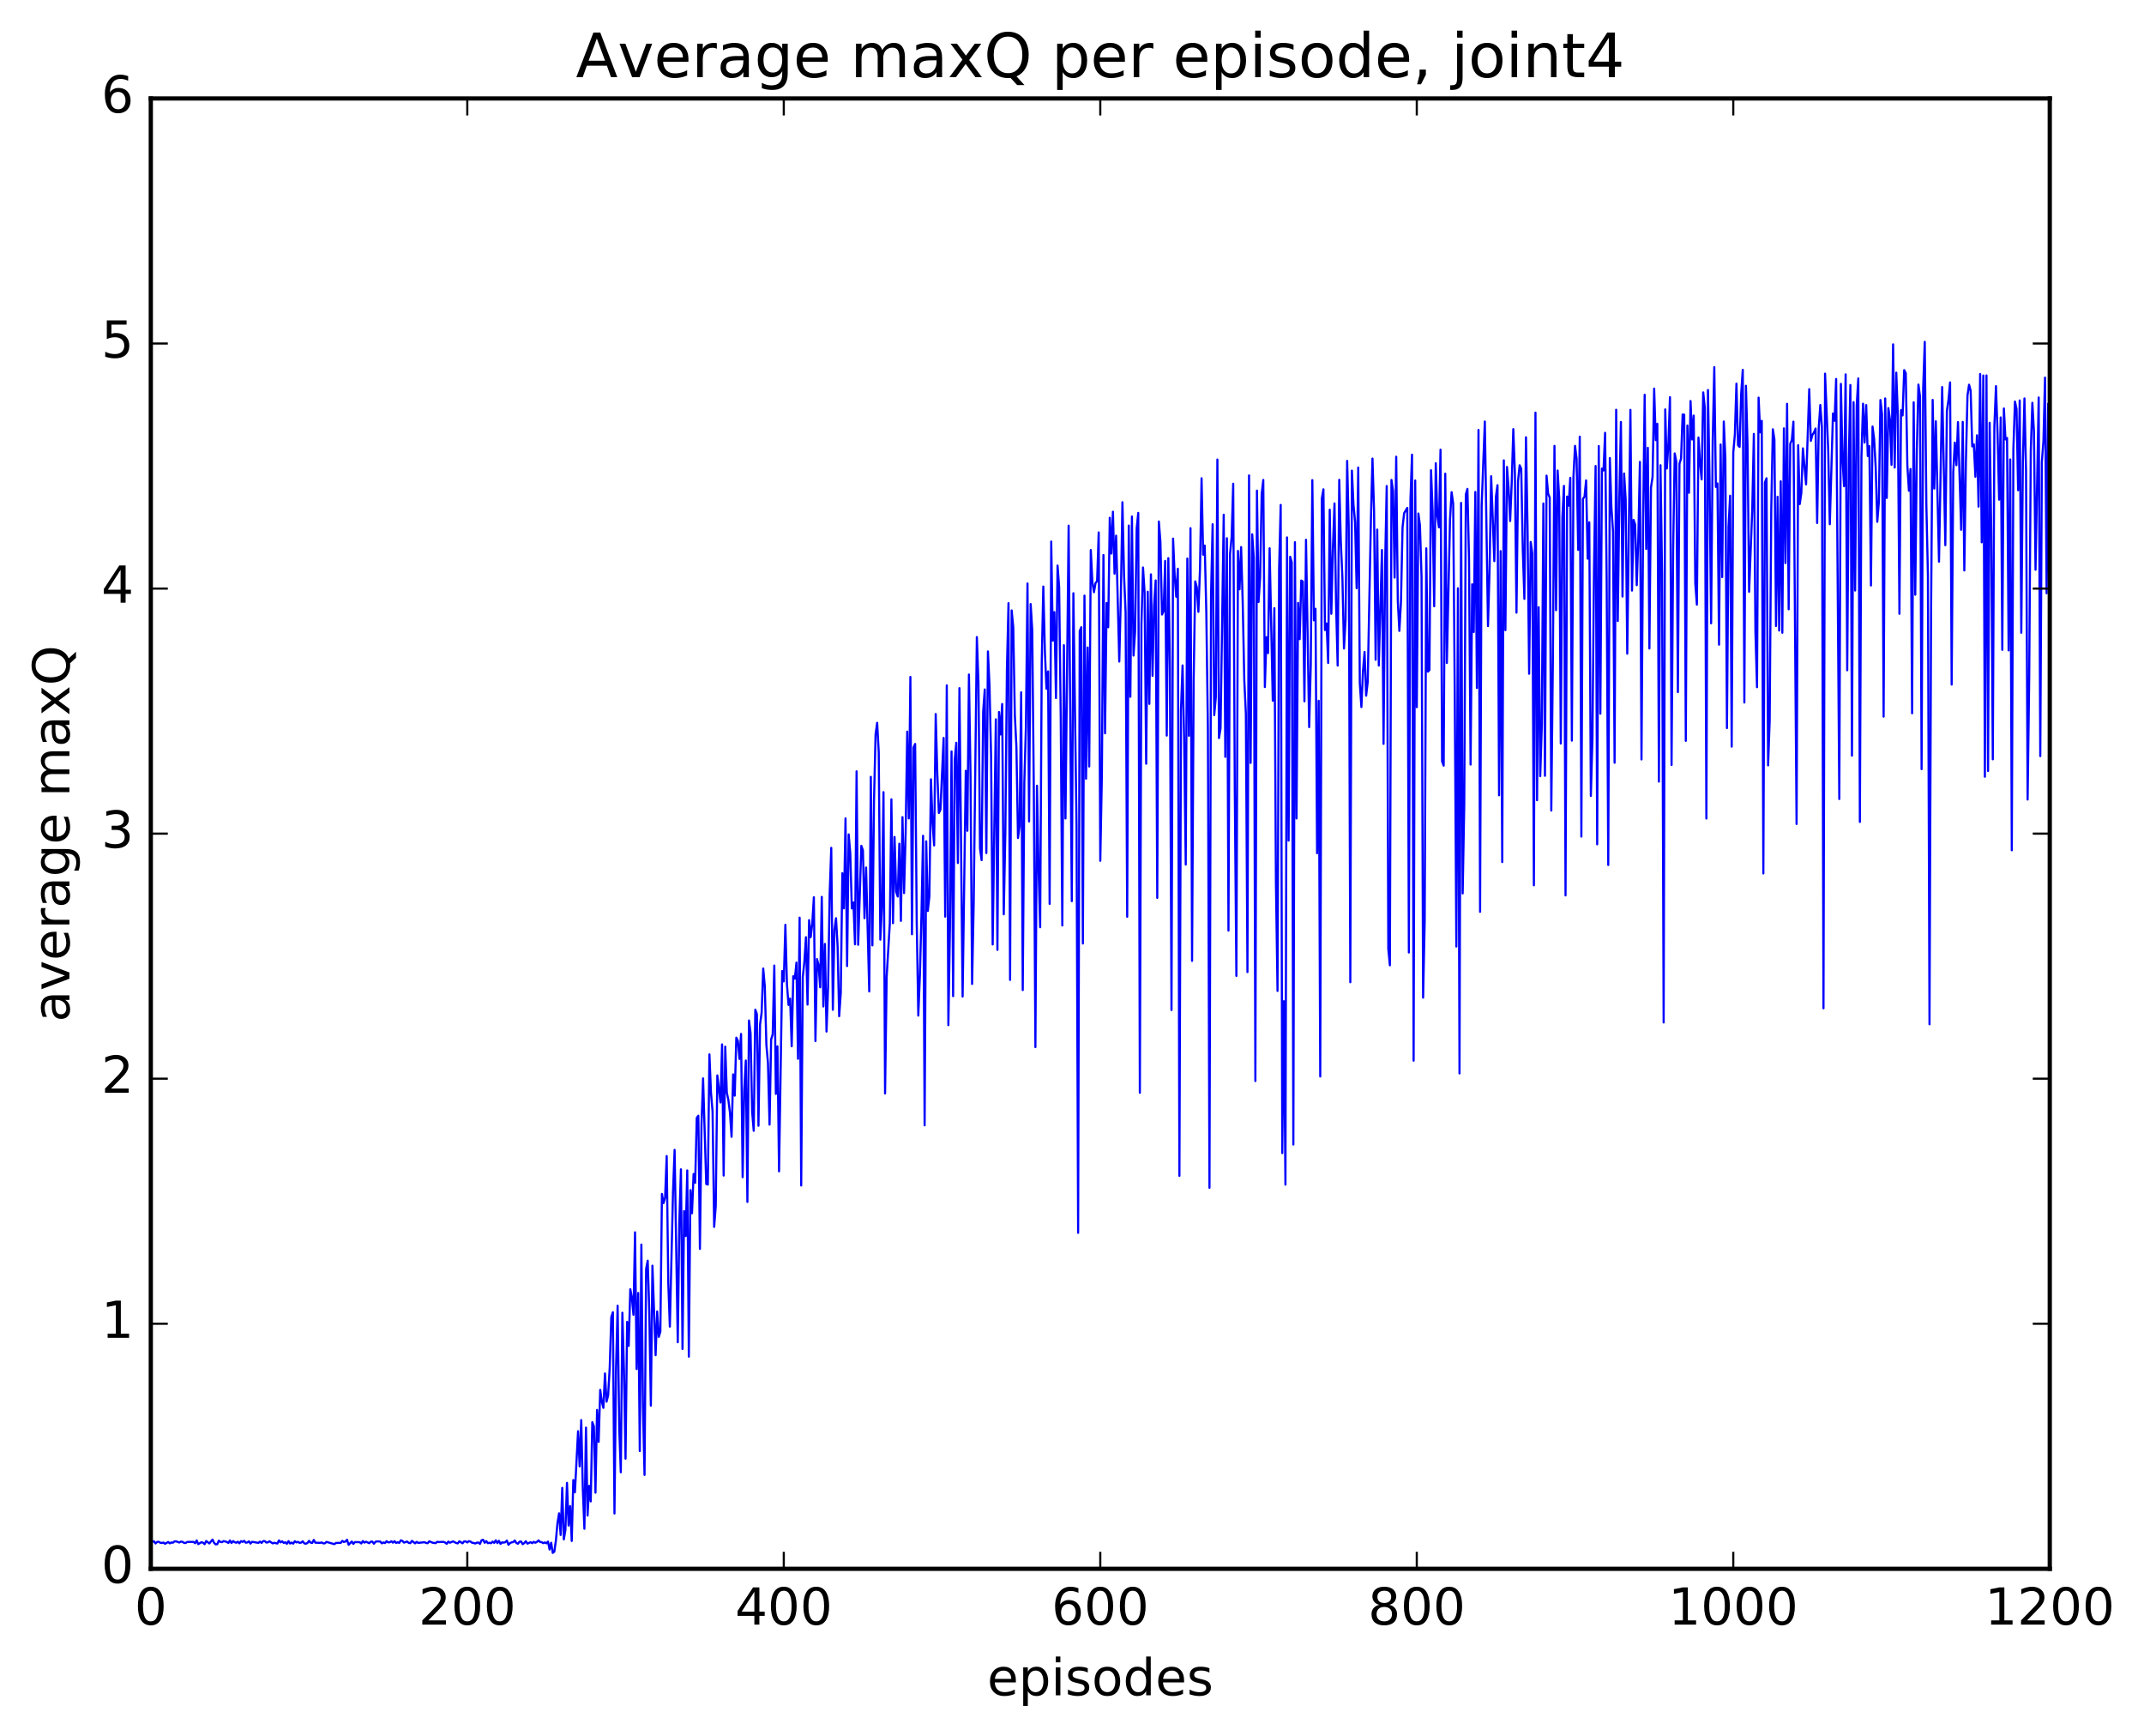 <?xml version="1.0" encoding="utf-8" standalone="no"?>
<!DOCTYPE svg PUBLIC "-//W3C//DTD SVG 1.1//EN"
  "http://www.w3.org/Graphics/SVG/1.1/DTD/svg11.dtd">
<!-- Created with matplotlib (http://matplotlib.org/) -->
<svg height="408pt" version="1.1" viewBox="0 0 504 408" width="504pt" xmlns="http://www.w3.org/2000/svg" xmlns:xlink="http://www.w3.org/1999/xlink">
 <defs>
  <style type="text/css">
*{stroke-linecap:butt;stroke-linejoin:round;stroke-miterlimit:100000;}
  </style>
 </defs>
 <g id="figure_1">
  <g id="patch_1">
   <path d="M 0 408.169 
L 504.319 408.169 
L 504.319 0 
L 0 0 
z
" style="fill:#ffffff;"/>
  </g>
  <g id="axes_1">
   <g id="patch_2">
    <path d="M 35.449 368.742 
L 481.849 368.742 
L 481.849 23.142 
L 35.449 23.142 
z
" style="fill:#ffffff;"/>
   </g>
   <g id="line2d_1">
    <path clip-path="url(#p84d45000a3)" d="M 35.821 362.366 
L 36.193 362.273 
L 36.565 362.781 
L 36.937 362.423 
L 37.309 362.382 
L 37.681 362.62 
L 38.053 362.662 
L 38.425 362.573 
L 38.797 362.859 
L 39.541 362.438 
L 39.913 362.753 
L 40.285 362.55 
L 40.657 362.606 
L 41.029 362.294 
L 41.401 362.283 
L 42.145 362.564 
L 42.517 362.347 
L 42.889 362.389 
L 43.261 362.648 
L 43.633 362.679 
L 44.005 362.429 
L 44.749 362.411 
L 45.493 362.416 
L 45.865 362.724 
L 46.237 362.061 
L 46.609 362.939 
L 47.353 362.485 
L 47.725 362.605 
L 48.097 362.953 
L 48.469 362.206 
L 49.213 362.776 
L 49.957 361.873 
L 50.329 362.644 
L 50.701 362.994 
L 51.073 362.949 
L 51.445 362.135 
L 51.817 362.417 
L 52.189 362.48 
L 52.561 362.226 
L 53.305 362.414 
L 53.677 362.676 
L 54.049 362.081 
L 54.421 362.679 
L 54.793 362.225 
L 55.165 362.487 
L 55.537 362.61 
L 55.909 362.377 
L 56.281 362.744 
L 56.653 362.234 
L 57.025 362.418 
L 57.397 362.166 
L 57.769 362.602 
L 58.141 362.545 
L 58.513 362.28 
L 58.885 362.807 
L 59.257 362.395 
L 60.745 362.643 
L 61.117 362.348 
L 61.489 362.657 
L 61.861 362.233 
L 62.233 362.222 
L 62.605 362.56 
L 62.977 362.524 
L 63.349 362.265 
L 64.093 362.759 
L 64.465 362.625 
L 65.209 362.797 
L 65.581 362.063 
L 65.953 362.526 
L 66.325 362.272 
L 66.697 362.654 
L 67.069 362.505 
L 67.441 362.859 
L 67.813 362.235 
L 68.185 362.798 
L 68.557 362.574 
L 68.929 362.828 
L 69.301 362.245 
L 69.673 362.535 
L 70.045 362.407 
L 70.417 362.641 
L 70.789 362.586 
L 71.161 362.267 
L 71.533 362.764 
L 71.905 362.842 
L 72.277 362.678 
L 72.649 362.169 
L 73.021 362.591 
L 73.393 362.671 
L 73.765 361.951 
L 74.137 362.607 
L 75.253 362.637 
L 75.625 362.551 
L 75.997 362.769 
L 76.369 362.745 
L 76.741 362.417 
L 78.601 362.941 
L 78.973 362.661 
L 79.717 362.643 
L 80.089 362.657 
L 80.461 362.168 
L 80.833 362.436 
L 81.205 362.316 
L 81.577 361.905 
L 81.949 363.092 
L 82.693 362.325 
L 83.065 362.888 
L 83.437 362.456 
L 84.553 362.485 
L 84.925 362.78 
L 85.297 362.22 
L 85.669 362.586 
L 86.041 362.367 
L 86.785 362.722 
L 87.157 362.359 
L 87.529 362.354 
L 87.901 362.845 
L 88.273 362.374 
L 88.645 362.292 
L 89.389 362.331 
L 89.761 362.754 
L 90.133 362.548 
L 90.505 362.688 
L 90.877 362.255 
L 91.249 362.522 
L 91.621 362.513 
L 91.993 362.264 
L 92.365 362.593 
L 92.737 362.24 
L 93.109 362.668 
L 93.481 362.498 
L 93.853 362.651 
L 94.225 362.046 
L 94.597 362.185 
L 94.969 362.581 
L 95.713 362.327 
L 96.085 362.66 
L 96.457 362.698 
L 96.829 362.17 
L 97.573 362.751 
L 97.945 362.414 
L 98.317 362.65 
L 99.805 362.485 
L 100.177 362.671 
L 100.549 362.709 
L 100.921 362.269 
L 101.665 362.603 
L 102.409 362.708 
L 102.781 362.388 
L 103.153 362.461 
L 103.897 362.414 
L 104.269 362.418 
L 104.641 362.569 
L 105.013 362.856 
L 105.385 362.345 
L 105.757 362.61 
L 106.501 362.287 
L 107.245 362.683 
L 107.617 362.755 
L 107.989 362.271 
L 108.733 362.745 
L 109.105 362.298 
L 109.477 362.289 
L 109.849 362.55 
L 110.221 362.24 
L 110.593 362.336 
L 110.965 362.619 
L 111.337 362.651 
L 111.709 362.801 
L 112.081 362.593 
L 112.453 362.576 
L 112.825 362.886 
L 113.197 362.035 
L 113.569 361.918 
L 113.941 362.625 
L 114.313 362.224 
L 114.685 362.716 
L 115.057 362.614 
L 115.429 362.73 
L 115.801 362.348 
L 116.173 362.647 
L 116.545 362.041 
L 116.917 362.698 
L 117.289 362.154 
L 117.661 362.885 
L 118.033 362.513 
L 118.405 362.591 
L 118.777 362.485 
L 119.149 362.101 
L 119.521 363.092 
L 119.893 362.705 
L 120.265 362.518 
L 120.637 362.469 
L 121.009 362.079 
L 121.381 362.668 
L 121.753 362.851 
L 122.125 362.377 
L 122.497 362.317 
L 122.869 362.957 
L 123.241 362.679 
L 123.613 362.258 
L 123.985 362.823 
L 124.729 362.478 
L 125.101 362.716 
L 125.473 362.399 
L 125.845 362.614 
L 126.217 362.417 
L 126.589 362.068 
L 126.961 362.447 
L 127.333 362.483 
L 127.705 362.714 
L 128.077 362.543 
L 128.449 362.747 
L 128.821 362.342 
L 129.193 364.207 
L 129.565 362.615 
L 129.937 365.002 
L 130.309 364.706 
L 130.681 362.065 
L 131.053 357.963 
L 131.425 355.708 
L 131.797 360.791 
L 132.169 349.71 
L 132.541 361.824 
L 132.913 359.614 
L 133.285 348.54 
L 133.657 358.565 
L 134.029 353.996 
L 134.401 362.2 
L 134.773 347.87 
L 135.145 350.767 
L 135.889 336.397 
L 136.261 344.655 
L 136.633 333.783 
L 137.005 349.893 
L 137.377 359.331 
L 137.749 335.557 
L 138.121 356.219 
L 138.493 349.243 
L 138.865 352.898 
L 139.237 334.282 
L 139.609 335.249 
L 139.981 350.841 
L 140.353 331.401 
L 140.725 338.903 
L 141.097 326.677 
L 141.469 329.43 
L 141.841 330.911 
L 142.213 322.822 
L 142.585 329.462 
L 142.957 327.942 
L 143.329 321.474 
L 143.701 309.582 
L 144.073 308.427 
L 144.445 355.745 
L 144.817 321.574 
L 145.189 306.909 
L 145.561 335.476 
L 145.933 346.053 
L 146.305 308.552 
L 146.677 321.947 
L 147.049 342.853 
L 147.421 310.697 
L 147.793 316.339 
L 148.165 303.024 
L 148.537 305.004 
L 148.909 309.027 
L 149.281 289.647 
L 149.653 321.792 
L 150.025 303.906 
L 150.397 341.068 
L 150.769 292.525 
L 151.141 330.48 
L 151.513 346.676 
L 151.885 298.266 
L 152.257 296.313 
L 152.629 308.159 
L 153.001 330.386 
L 153.373 297.486 
L 154.117 318.534 
L 154.489 308.247 
L 154.861 314.23 
L 155.233 312.991 
L 155.605 280.623 
L 155.977 282.796 
L 156.349 281.488 
L 156.721 271.719 
L 157.093 301.398 
L 157.465 311.81 
L 158.209 280.167 
L 158.581 270.273 
L 159.325 315.491 
L 159.697 287.151 
L 160.069 274.843 
L 160.441 317.072 
L 160.813 284.648 
L 161.185 290.521 
L 161.557 275.102 
L 161.929 318.874 
L 162.301 279.727 
L 162.673 285.172 
L 163.045 275.946 
L 163.417 278.008 
L 163.789 262.752 
L 164.161 262.236 
L 164.533 293.55 
L 164.905 264.346 
L 165.277 253.468 
L 166.021 278.298 
L 166.393 278.432 
L 166.765 247.821 
L 167.137 256.889 
L 167.509 261.236 
L 167.881 288.373 
L 168.253 283.499 
L 168.625 252.775 
L 169.369 259.138 
L 169.741 245.481 
L 170.113 276.304 
L 170.485 246.008 
L 170.857 256.808 
L 171.229 258.597 
L 171.601 261.551 
L 171.973 267.203 
L 172.345 252.525 
L 172.717 257.522 
L 173.089 243.901 
L 173.461 244.666 
L 173.833 248.898 
L 174.205 243.016 
L 174.577 276.686 
L 174.949 256.181 
L 175.321 249.267 
L 175.693 282.508 
L 176.065 239.86 
L 176.437 242.816 
L 176.809 261.326 
L 177.181 265.79 
L 177.553 237.317 
L 177.925 238.371 
L 178.297 264.601 
L 178.669 240.796 
L 179.041 238.002 
L 179.413 227.644 
L 179.785 231.811 
L 180.157 245.604 
L 180.529 249.815 
L 180.901 264.337 
L 181.273 244.32 
L 181.645 243.093 
L 182.017 226.946 
L 182.389 257.122 
L 182.761 245.93 
L 183.133 275.325 
L 183.877 228.236 
L 184.249 230.676 
L 184.621 217.365 
L 184.993 231.407 
L 185.365 236.207 
L 185.737 234.711 
L 186.109 245.912 
L 186.481 229.448 
L 186.853 230.006 
L 187.225 226.257 
L 187.597 248.868 
L 187.969 215.689 
L 188.341 278.647 
L 188.713 229.619 
L 189.085 226.136 
L 189.457 220.281 
L 189.829 236.125 
L 190.201 216.271 
L 190.573 220.273 
L 190.945 217.047 
L 191.317 210.889 
L 191.689 244.707 
L 192.061 225.43 
L 192.433 226.902 
L 192.805 232.06 
L 193.177 210.808 
L 193.549 236.564 
L 193.921 221.866 
L 194.293 242.46 
L 194.665 232.001 
L 195.037 210.05 
L 195.409 199.279 
L 195.781 237.343 
L 196.153 218.541 
L 196.525 215.817 
L 196.897 222.376 
L 197.269 238.858 
L 197.641 233.405 
L 198.013 205.244 
L 198.385 213.505 
L 198.757 192.357 
L 199.129 227.068 
L 199.501 196.116 
L 199.873 200.48 
L 200.245 213.521 
L 200.617 212.125 
L 200.989 221.957 
L 201.361 181.301 
L 201.733 222.068 
L 202.477 198.804 
L 202.849 199.854 
L 203.221 215.815 
L 203.593 203.905 
L 204.337 233.03 
L 204.709 182.593 
L 205.081 222.201 
L 205.453 188.346 
L 205.825 172.637 
L 206.197 169.899 
L 206.569 176.838 
L 206.941 220.863 
L 207.313 213.262 
L 207.685 186.193 
L 208.057 257.016 
L 208.429 229.574 
L 209.173 217.035 
L 209.545 187.879 
L 209.917 216.988 
L 210.289 196.723 
L 210.661 209.593 
L 211.033 210.728 
L 211.405 198.307 
L 211.777 216.451 
L 212.149 192.061 
L 212.521 209.913 
L 212.893 195.762 
L 213.265 171.959 
L 213.637 192.367 
L 214.009 159.109 
L 214.381 219.587 
L 214.753 175.685 
L 215.125 174.857 
L 215.497 216.568 
L 215.869 238.706 
L 216.241 229.185 
L 216.613 215.119 
L 216.985 196.45 
L 217.357 264.509 
L 217.729 197.75 
L 218.101 214.12 
L 218.473 210.712 
L 218.845 183.164 
L 219.217 193.411 
L 219.589 198.716 
L 219.961 167.823 
L 220.333 181.681 
L 220.705 191.092 
L 221.077 190.289 
L 221.821 173.449 
L 222.193 215.451 
L 222.565 161.092 
L 222.937 240.959 
L 223.309 217.956 
L 223.681 176.622 
L 224.053 234.145 
L 224.425 178.634 
L 224.797 174.58 
L 225.169 202.843 
L 225.541 161.742 
L 226.285 234.235 
L 227.029 181.173 
L 227.401 195.269 
L 227.773 158.542 
L 228.145 182.474 
L 228.517 231.275 
L 228.889 212.312 
L 229.633 149.741 
L 230.005 160.268 
L 230.377 199.402 
L 230.749 202.173 
L 231.121 167.228 
L 231.493 162.052 
L 231.865 200.507 
L 232.237 153.109 
L 232.609 161.163 
L 232.981 177.896 
L 233.353 221.991 
L 234.097 169.072 
L 234.469 223.262 
L 234.841 167.354 
L 235.213 172.63 
L 235.585 165.472 
L 235.957 214.902 
L 236.329 195.815 
L 236.701 157.323 
L 237.073 141.771 
L 237.445 230.323 
L 237.817 143.477 
L 238.189 147.415 
L 238.561 168.078 
L 238.933 175.589 
L 239.305 196.977 
L 239.677 194.194 
L 240.049 162.73 
L 240.421 232.711 
L 240.793 183.894 
L 241.165 170.89 
L 241.537 137.134 
L 241.909 193.078 
L 242.281 141.984 
L 242.653 148.055 
L 243.025 185.946 
L 243.397 246.123 
L 243.769 184.679 
L 244.141 204.28 
L 244.513 217.943 
L 244.885 155.791 
L 245.257 137.866 
L 245.629 153.2 
L 246.001 161.9 
L 246.373 157.81 
L 246.745 212.455 
L 247.117 127.284 
L 247.489 150.581 
L 247.861 143.868 
L 248.233 164.061 
L 248.605 132.933 
L 248.977 138.046 
L 249.349 168.331 
L 249.721 217.529 
L 250.093 151.65 
L 250.465 192.376 
L 251.209 123.549 
L 251.953 211.815 
L 252.325 139.438 
L 253.069 194.285 
L 253.441 289.776 
L 253.813 148.356 
L 254.185 147.418 
L 254.557 221.765 
L 254.929 139.997 
L 255.301 183.04 
L 255.673 152.194 
L 256.045 180.161 
L 256.417 129.276 
L 256.789 136.826 
L 257.161 139.197 
L 257.533 137.036 
L 257.905 136.583 
L 258.277 125.138 
L 258.649 202.319 
L 259.021 182.248 
L 259.393 130.457 
L 259.765 172.36 
L 260.137 141.722 
L 260.509 147.431 
L 260.881 121.702 
L 261.253 130.11 
L 261.625 120.278 
L 261.997 134.838 
L 262.369 125.904 
L 263.113 155.502 
L 263.485 140.068 
L 263.857 118.047 
L 264.229 135.121 
L 264.601 144 
L 264.973 215.48 
L 265.345 123.526 
L 265.717 163.773 
L 266.089 121.401 
L 266.461 154.083 
L 266.833 148.509 
L 267.205 124.184 
L 267.577 120.555 
L 267.949 256.853 
L 268.321 146.779 
L 268.693 133.384 
L 269.065 139.233 
L 269.437 179.51 
L 269.809 139.079 
L 270.181 165.442 
L 270.553 134.997 
L 270.925 158.863 
L 271.297 142.346 
L 271.669 136.426 
L 272.041 211.038 
L 272.413 122.579 
L 272.785 127.314 
L 273.157 144.436 
L 273.529 143.651 
L 273.901 131.845 
L 274.273 172.895 
L 274.645 131.186 
L 275.017 156.955 
L 275.389 237.4 
L 275.761 126.597 
L 276.133 135.3 
L 276.505 140.269 
L 276.877 133.679 
L 277.249 276.38 
L 277.621 166.861 
L 277.993 156.402 
L 278.365 173.929 
L 278.737 203.218 
L 279.109 131.285 
L 279.481 172.942 
L 279.853 124.152 
L 280.225 225.851 
L 280.597 159.898 
L 280.969 136.652 
L 281.341 138.022 
L 281.713 143.813 
L 282.085 133.917 
L 282.457 112.414 
L 282.829 130.377 
L 283.201 128.232 
L 283.573 143.843 
L 283.945 171.08 
L 284.317 279.18 
L 284.689 139.597 
L 285.061 123.226 
L 285.433 168.08 
L 285.805 163.881 
L 286.177 108.008 
L 286.549 173.482 
L 286.921 171.203 
L 287.665 120.98 
L 288.037 177.891 
L 288.409 126.508 
L 288.781 218.728 
L 289.153 130.246 
L 289.525 126.264 
L 289.897 113.695 
L 290.269 185.673 
L 290.641 229.378 
L 291.013 129.494 
L 291.385 138.509 
L 291.757 128.586 
L 292.129 141.531 
L 292.501 159.871 
L 292.873 167.758 
L 293.245 228.479 
L 293.617 111.743 
L 293.989 179.32 
L 294.361 125.578 
L 294.733 131.173 
L 295.105 254.085 
L 295.477 115.32 
L 295.849 141.5 
L 296.221 135.813 
L 296.593 116.046 
L 296.965 112.808 
L 297.337 161.493 
L 297.709 149.77 
L 298.081 153.507 
L 298.453 128.87 
L 299.197 164.706 
L 299.569 142.947 
L 299.941 207.582 
L 300.313 232.913 
L 300.685 133.751 
L 301.057 118.673 
L 301.429 271.026 
L 301.801 235.327 
L 302.173 278.445 
L 302.545 126.315 
L 302.917 197.573 
L 303.289 130.86 
L 303.661 132.211 
L 304.033 269.024 
L 304.405 127.44 
L 304.777 192.373 
L 305.149 141.698 
L 305.521 150.231 
L 305.893 136.448 
L 306.265 136.675 
L 306.637 164.845 
L 307.009 126.869 
L 307.753 170.904 
L 308.125 156.327 
L 308.497 112.851 
L 308.869 145.809 
L 309.241 143.093 
L 309.613 200.548 
L 309.985 164.714 
L 310.357 253.019 
L 310.729 117.2 
L 311.101 115.006 
L 311.473 148.091 
L 311.845 146.548 
L 312.217 155.831 
L 312.589 119.792 
L 312.961 144.258 
L 313.333 128.833 
L 313.705 118.325 
L 314.077 142.105 
L 314.449 156.441 
L 314.821 112.779 
L 315.193 127.322 
L 315.565 135.795 
L 315.937 152.433 
L 316.309 145.68 
L 316.681 108.33 
L 317.053 123.879 
L 317.425 230.871 
L 317.797 110.615 
L 318.169 118.627 
L 318.541 122.644 
L 318.913 138.243 
L 319.285 109.892 
L 319.657 160.574 
L 320.029 166.195 
L 320.401 157.79 
L 320.773 153.228 
L 321.145 163.519 
L 321.517 160.281 
L 322.261 122.448 
L 322.633 107.783 
L 323.005 120.106 
L 323.377 155.075 
L 323.749 124.475 
L 324.121 156.429 
L 324.865 129.277 
L 325.237 174.844 
L 325.609 132.472 
L 325.981 114.244 
L 326.353 223.013 
L 326.725 226.888 
L 327.097 112.8 
L 327.469 115.414 
L 327.841 135.76 
L 328.213 107.351 
L 328.585 141.23 
L 328.957 148.285 
L 329.329 141.529 
L 329.701 123.962 
L 330.073 120.615 
L 330.817 119.376 
L 331.189 223.883 
L 331.561 117.391 
L 331.933 106.861 
L 332.305 249.308 
L 332.677 112.937 
L 333.049 166.224 
L 333.421 120.691 
L 333.793 123.503 
L 334.165 135.511 
L 334.537 234.491 
L 334.909 216.421 
L 335.281 128.881 
L 335.653 157.878 
L 336.025 157.489 
L 336.397 110.526 
L 336.769 120.143 
L 337.141 142.503 
L 337.513 108.892 
L 337.885 121.299 
L 338.257 123.958 
L 338.629 105.695 
L 339.001 178.951 
L 339.373 179.96 
L 339.745 111.337 
L 340.117 155.826 
L 340.861 122.131 
L 341.233 115.679 
L 341.605 118.349 
L 341.977 162.939 
L 342.349 222.481 
L 342.721 138.268 
L 343.093 252.303 
L 343.465 118.21 
L 343.837 209.99 
L 344.209 189.088 
L 344.581 116.227 
L 344.953 114.902 
L 345.325 131.199 
L 345.697 179.706 
L 346.069 137.335 
L 346.441 148.546 
L 346.813 115.634 
L 347.185 161.71 
L 347.557 101.053 
L 347.929 214.317 
L 348.301 118.874 
L 349.045 99.072 
L 349.789 147.159 
L 350.161 133.73 
L 350.533 111.938 
L 351.277 131.9 
L 351.649 116.803 
L 352.021 114.037 
L 352.393 186.929 
L 352.765 129.531 
L 353.137 202.63 
L 353.509 108.204 
L 353.881 148.118 
L 354.253 109.755 
L 354.625 114.576 
L 354.997 122.467 
L 355.369 113.407 
L 355.741 100.859 
L 356.113 111.348 
L 356.485 143.998 
L 356.857 113.017 
L 357.229 109.359 
L 357.601 110.185 
L 357.973 129.318 
L 358.345 140.766 
L 358.717 102.78 
L 359.089 124.169 
L 359.461 158.362 
L 359.833 127.386 
L 360.205 130.078 
L 360.577 208.088 
L 360.949 96.991 
L 361.321 188.088 
L 361.693 142.725 
L 362.065 182.441 
L 362.437 170.687 
L 362.809 118.336 
L 363.181 182.349 
L 363.553 111.801 
L 363.925 116.016 
L 364.297 116.962 
L 364.669 190.524 
L 365.041 155.322 
L 365.413 104.803 
L 365.785 143.428 
L 366.157 110.592 
L 366.529 117.067 
L 366.901 174.766 
L 367.273 121.651 
L 367.645 114.209 
L 368.017 210.456 
L 368.389 116.716 
L 368.761 118.865 
L 369.133 112.317 
L 369.505 174.08 
L 369.877 112.088 
L 370.249 104.799 
L 370.621 107.84 
L 370.993 129.241 
L 371.365 102.635 
L 371.737 196.635 
L 372.109 117.254 
L 372.481 116.724 
L 372.853 112.918 
L 373.225 131.318 
L 373.597 122.767 
L 373.969 187.081 
L 374.341 173.73 
L 374.713 133.665 
L 375.085 109.532 
L 375.457 198.455 
L 375.829 104.84 
L 376.201 167.745 
L 376.573 110.141 
L 376.945 110.584 
L 377.317 101.726 
L 377.689 136.235 
L 378.061 203.308 
L 378.433 107.657 
L 378.805 119.35 
L 379.177 124.861 
L 379.549 179.284 
L 379.921 96.313 
L 380.293 145.971 
L 380.665 117.297 
L 381.037 99.178 
L 381.409 140.212 
L 381.781 111.299 
L 382.153 117.392 
L 382.525 153.641 
L 383.269 96.334 
L 383.641 138.811 
L 384.013 122.182 
L 384.385 123.298 
L 384.757 137.544 
L 385.129 126.507 
L 385.501 108.569 
L 385.873 178.502 
L 386.245 123.772 
L 386.617 92.785 
L 386.989 129.032 
L 387.361 105.252 
L 387.733 152.429 
L 388.105 114.582 
L 388.477 112.097 
L 388.849 91.344 
L 389.221 103.453 
L 389.593 99.598 
L 389.965 183.719 
L 390.337 109.349 
L 390.709 134.942 
L 391.081 240.328 
L 391.453 96.227 
L 391.825 110.115 
L 392.197 104.415 
L 392.569 93.355 
L 392.941 179.814 
L 393.313 129.085 
L 393.685 106.573 
L 394.057 108.555 
L 394.429 162.673 
L 394.801 108.99 
L 395.173 107.782 
L 395.545 97.42 
L 395.917 97.479 
L 396.289 174.132 
L 396.661 100.015 
L 397.033 115.819 
L 397.405 94.259 
L 397.777 103.294 
L 398.149 97.684 
L 398.521 137.094 
L 398.893 142.12 
L 399.265 102.835 
L 399.637 108.851 
L 400.009 112.681 
L 400.381 92.23 
L 400.753 95.789 
L 401.125 192.391 
L 401.497 91.671 
L 401.869 112.732 
L 402.241 146.501 
L 402.613 103.537 
L 402.985 86.3 
L 403.357 114.445 
L 403.729 113.633 
L 404.101 151.524 
L 404.473 104.478 
L 404.845 135.648 
L 405.217 99.079 
L 405.589 107.769 
L 405.961 171.128 
L 406.333 123.876 
L 406.705 116.511 
L 407.077 175.497 
L 407.449 106.388 
L 407.821 102.128 
L 408.193 90.175 
L 408.565 104.653 
L 408.937 105.046 
L 409.309 92.507 
L 409.681 86.933 
L 410.053 165.126 
L 410.425 90.672 
L 410.797 104.435 
L 411.169 139.098 
L 411.913 119.57 
L 412.285 101.987 
L 412.657 148.518 
L 413.029 161.52 
L 413.401 93.456 
L 413.773 101.614 
L 414.145 98.919 
L 414.517 205.302 
L 414.889 113.397 
L 415.261 112.413 
L 415.633 179.905 
L 416.005 169.41 
L 416.377 119.719 
L 416.749 100.899 
L 417.121 103.315 
L 417.493 147.136 
L 417.865 116.757 
L 418.237 148.209 
L 418.609 113.125 
L 418.981 148.718 
L 419.353 100.685 
L 419.725 132.345 
L 420.097 94.915 
L 420.469 143.206 
L 420.841 104.307 
L 421.213 103.468 
L 421.585 99.106 
L 422.329 193.672 
L 422.701 104.638 
L 423.073 118.475 
L 423.445 115.877 
L 423.817 105.382 
L 424.561 113.85 
L 425.305 91.463 
L 425.677 103.62 
L 426.049 102.213 
L 426.421 101.653 
L 426.793 100.721 
L 427.165 122.926 
L 427.537 100.621 
L 427.909 95.192 
L 428.281 100.389 
L 428.653 236.995 
L 429.025 87.824 
L 429.769 105.924 
L 430.141 123.21 
L 430.885 97.201 
L 431.257 98.913 
L 431.629 89.074 
L 432.373 187.804 
L 432.745 90.225 
L 433.117 107.621 
L 433.489 114.278 
L 433.861 87.994 
L 434.233 157.543 
L 434.605 108.09 
L 434.977 90.491 
L 435.349 177.618 
L 435.721 94.53 
L 436.093 138.8 
L 436.465 95.385 
L 436.837 88.955 
L 437.209 193.195 
L 437.581 107.312 
L 437.953 94.889 
L 438.325 104.019 
L 438.697 95.216 
L 439.069 107.186 
L 439.441 104.853 
L 439.813 137.616 
L 440.185 100.254 
L 440.557 103.138 
L 440.929 109.879 
L 441.301 122.652 
L 441.673 118.008 
L 442.045 94.023 
L 442.417 97.356 
L 442.789 168.441 
L 443.161 93.645 
L 443.533 117.041 
L 443.905 95.92 
L 444.277 98.601 
L 444.649 109.258 
L 445.021 80.936 
L 445.393 109.901 
L 445.765 87.593 
L 446.137 97.675 
L 446.509 144.268 
L 446.881 96.402 
L 447.253 97.646 
L 447.625 87.001 
L 447.997 87.721 
L 448.369 109.367 
L 448.741 115.352 
L 449.113 110.242 
L 449.485 167.653 
L 449.857 94.557 
L 450.229 139.782 
L 450.601 105.885 
L 450.973 90.394 
L 451.345 93.2 
L 451.717 180.789 
L 452.089 91.315 
L 452.461 80.349 
L 452.833 118.46 
L 453.205 135.23 
L 453.577 240.756 
L 453.949 143.477 
L 454.321 93.995 
L 454.693 114.839 
L 455.065 99.017 
L 455.809 132.019 
L 456.553 90.976 
L 457.297 128.152 
L 457.669 96.539 
L 458.041 94.009 
L 458.413 89.877 
L 458.785 160.901 
L 459.157 110.937 
L 459.529 104.019 
L 459.901 109.332 
L 460.273 99.212 
L 461.017 124.522 
L 461.389 99.169 
L 461.761 134.084 
L 462.133 108.517 
L 462.505 92.947 
L 462.877 90.425 
L 463.249 91.82 
L 463.621 104.917 
L 463.993 104.429 
L 464.365 112.059 
L 464.737 102.309 
L 465.109 119.083 
L 465.481 87.906 
L 465.853 127.47 
L 466.225 88.262 
L 466.597 182.567 
L 466.969 88.244 
L 467.341 181.224 
L 467.713 99.367 
L 468.085 124.505 
L 468.457 178.471 
L 468.829 100.092 
L 469.201 90.765 
L 469.573 101.715 
L 469.945 117.451 
L 470.317 98.116 
L 470.689 152.738 
L 471.061 96.015 
L 471.433 103.278 
L 471.805 102.937 
L 472.177 152.871 
L 472.549 107.987 
L 472.921 199.853 
L 473.293 105.616 
L 473.665 94.377 
L 474.037 96.131 
L 474.409 115.231 
L 474.781 94.12 
L 475.153 148.719 
L 475.525 108.537 
L 475.897 93.649 
L 476.269 110.708 
L 476.641 187.925 
L 477.013 159.262 
L 477.385 106.043 
L 477.757 94.683 
L 478.129 101.475 
L 478.501 133.917 
L 479.245 93.425 
L 479.617 177.725 
L 479.989 108.599 
L 480.361 103.698 
L 480.733 88.748 
L 481.105 139.454 
L 481.477 94.886 
L 481.849 176.546 
L 481.849 176.546 
" style="fill:none;stroke:#0000ff;stroke-linecap:square;stroke-width:0.5;"/>
   </g>
   <g id="patch_3">
    <path d="M 35.449 23.142 
L 481.849 23.142 
" style="fill:none;stroke:#000000;stroke-linecap:square;stroke-linejoin:miter;"/>
   </g>
   <g id="patch_4">
    <path d="M 481.849 368.742 
L 481.849 23.142 
" style="fill:none;stroke:#000000;stroke-linecap:square;stroke-linejoin:miter;"/>
   </g>
   <g id="patch_5">
    <path d="M 35.449 368.742 
L 35.449 23.142 
" style="fill:none;stroke:#000000;stroke-linecap:square;stroke-linejoin:miter;"/>
   </g>
   <g id="patch_6">
    <path d="M 35.449 368.742 
L 481.849 368.742 
" style="fill:none;stroke:#000000;stroke-linecap:square;stroke-linejoin:miter;"/>
   </g>
   <g id="matplotlib.axis_1">
    <g id="xtick_1">
     <g id="line2d_2">
      <defs>
       <path d="M 0 0 
L 0 -4 
" id="m8ca982c968" style="stroke:#000000;stroke-width:0.5;"/>
      </defs>
      <g>
       <use style="stroke:#000000;stroke-width:0.5;" x="35.449" xlink:href="#m8ca982c968" y="368.742"/>
      </g>
     </g>
     <g id="line2d_3">
      <defs>
       <path d="M 0 0 
L 0 4 
" id="me429c6c14c" style="stroke:#000000;stroke-width:0.5;"/>
      </defs>
      <g>
       <use style="stroke:#000000;stroke-width:0.5;" x="35.449" xlink:href="#me429c6c14c" y="23.142"/>
      </g>
     </g>
     <g id="text_1">
      <!-- 0 -->
      <defs>
       <path d="M 31.781 66.406 
Q 24.172 66.406 20.328 58.906 
Q 16.5 51.422 16.5 36.375 
Q 16.5 21.391 20.328 13.891 
Q 24.172 6.391 31.781 6.391 
Q 39.453 6.391 43.281 13.891 
Q 47.125 21.391 47.125 36.375 
Q 47.125 51.422 43.281 58.906 
Q 39.453 66.406 31.781 66.406 
M 31.781 74.219 
Q 44.047 74.219 50.516 64.516 
Q 56.984 54.828 56.984 36.375 
Q 56.984 17.969 50.516 8.266 
Q 44.047 -1.422 31.781 -1.422 
Q 19.531 -1.422 13.062 8.266 
Q 6.594 17.969 6.594 36.375 
Q 6.594 54.828 13.062 64.516 
Q 19.531 74.219 31.781 74.219 
" id="BitstreamVeraSans-Roman-30"/>
      </defs>
      <g transform="translate(31.631 381.86)scale(0.12 -0.12)">
       <use xlink:href="#BitstreamVeraSans-Roman-30"/>
      </g>
     </g>
    </g>
    <g id="xtick_2">
     <g id="line2d_4">
      <g>
       <use style="stroke:#000000;stroke-width:0.5;" x="109.849" xlink:href="#m8ca982c968" y="368.742"/>
      </g>
     </g>
     <g id="line2d_5">
      <g>
       <use style="stroke:#000000;stroke-width:0.5;" x="109.849" xlink:href="#me429c6c14c" y="23.142"/>
      </g>
     </g>
     <g id="text_2">
      <!-- 200 -->
      <defs>
       <path d="M 19.188 8.297 
L 53.609 8.297 
L 53.609 0 
L 7.328 0 
L 7.328 8.297 
Q 12.938 14.109 22.625 23.891 
Q 32.328 33.688 34.812 36.531 
Q 39.547 41.844 41.422 45.531 
Q 43.312 49.219 43.312 52.781 
Q 43.312 58.594 39.234 62.25 
Q 35.156 65.922 28.609 65.922 
Q 23.969 65.922 18.812 64.312 
Q 13.672 62.703 7.812 59.422 
L 7.812 69.391 
Q 13.766 71.781 18.938 73 
Q 24.125 74.219 28.422 74.219 
Q 39.75 74.219 46.484 68.547 
Q 53.219 62.891 53.219 53.422 
Q 53.219 48.922 51.531 44.891 
Q 49.859 40.875 45.406 35.406 
Q 44.188 33.984 37.641 27.219 
Q 31.109 20.453 19.188 8.297 
" id="BitstreamVeraSans-Roman-32"/>
      </defs>
      <g transform="translate(98.396 381.86)scale(0.12 -0.12)">
       <use xlink:href="#BitstreamVeraSans-Roman-32"/>
       <use x="63.623" xlink:href="#BitstreamVeraSans-Roman-30"/>
       <use x="127.246" xlink:href="#BitstreamVeraSans-Roman-30"/>
      </g>
     </g>
    </g>
    <g id="xtick_3">
     <g id="line2d_6">
      <g>
       <use style="stroke:#000000;stroke-width:0.5;" x="184.249" xlink:href="#m8ca982c968" y="368.742"/>
      </g>
     </g>
     <g id="line2d_7">
      <g>
       <use style="stroke:#000000;stroke-width:0.5;" x="184.249" xlink:href="#me429c6c14c" y="23.142"/>
      </g>
     </g>
     <g id="text_3">
      <!-- 400 -->
      <defs>
       <path d="M 37.797 64.312 
L 12.891 25.391 
L 37.797 25.391 
z
M 35.203 72.906 
L 47.609 72.906 
L 47.609 25.391 
L 58.016 25.391 
L 58.016 17.188 
L 47.609 17.188 
L 47.609 0 
L 37.797 0 
L 37.797 17.188 
L 4.891 17.188 
L 4.891 26.703 
z
" id="BitstreamVeraSans-Roman-34"/>
      </defs>
      <g transform="translate(172.796 381.86)scale(0.12 -0.12)">
       <use xlink:href="#BitstreamVeraSans-Roman-34"/>
       <use x="63.623" xlink:href="#BitstreamVeraSans-Roman-30"/>
       <use x="127.246" xlink:href="#BitstreamVeraSans-Roman-30"/>
      </g>
     </g>
    </g>
    <g id="xtick_4">
     <g id="line2d_8">
      <g>
       <use style="stroke:#000000;stroke-width:0.5;" x="258.649" xlink:href="#m8ca982c968" y="368.742"/>
      </g>
     </g>
     <g id="line2d_9">
      <g>
       <use style="stroke:#000000;stroke-width:0.5;" x="258.649" xlink:href="#me429c6c14c" y="23.142"/>
      </g>
     </g>
     <g id="text_4">
      <!-- 600 -->
      <defs>
       <path d="M 33.016 40.375 
Q 26.375 40.375 22.484 35.828 
Q 18.609 31.297 18.609 23.391 
Q 18.609 15.531 22.484 10.953 
Q 26.375 6.391 33.016 6.391 
Q 39.656 6.391 43.531 10.953 
Q 47.406 15.531 47.406 23.391 
Q 47.406 31.297 43.531 35.828 
Q 39.656 40.375 33.016 40.375 
M 52.594 71.297 
L 52.594 62.312 
Q 48.875 64.062 45.094 64.984 
Q 41.312 65.922 37.594 65.922 
Q 27.828 65.922 22.672 59.328 
Q 17.531 52.734 16.797 39.406 
Q 19.672 43.656 24.016 45.922 
Q 28.375 48.188 33.594 48.188 
Q 44.578 48.188 50.953 41.516 
Q 57.328 34.859 57.328 23.391 
Q 57.328 12.156 50.688 5.359 
Q 44.047 -1.422 33.016 -1.422 
Q 20.359 -1.422 13.672 8.266 
Q 6.984 17.969 6.984 36.375 
Q 6.984 53.656 15.188 63.938 
Q 23.391 74.219 37.203 74.219 
Q 40.922 74.219 44.703 73.484 
Q 48.484 72.75 52.594 71.297 
" id="BitstreamVeraSans-Roman-36"/>
      </defs>
      <g transform="translate(247.196 381.86)scale(0.12 -0.12)">
       <use xlink:href="#BitstreamVeraSans-Roman-36"/>
       <use x="63.623" xlink:href="#BitstreamVeraSans-Roman-30"/>
       <use x="127.246" xlink:href="#BitstreamVeraSans-Roman-30"/>
      </g>
     </g>
    </g>
    <g id="xtick_5">
     <g id="line2d_10">
      <g>
       <use style="stroke:#000000;stroke-width:0.5;" x="333.049" xlink:href="#m8ca982c968" y="368.742"/>
      </g>
     </g>
     <g id="line2d_11">
      <g>
       <use style="stroke:#000000;stroke-width:0.5;" x="333.049" xlink:href="#me429c6c14c" y="23.142"/>
      </g>
     </g>
     <g id="text_5">
      <!-- 800 -->
      <defs>
       <path d="M 31.781 34.625 
Q 24.75 34.625 20.719 30.859 
Q 16.703 27.094 16.703 20.516 
Q 16.703 13.922 20.719 10.156 
Q 24.75 6.391 31.781 6.391 
Q 38.812 6.391 42.859 10.172 
Q 46.922 13.969 46.922 20.516 
Q 46.922 27.094 42.891 30.859 
Q 38.875 34.625 31.781 34.625 
M 21.922 38.812 
Q 15.578 40.375 12.031 44.719 
Q 8.5 49.078 8.5 55.328 
Q 8.5 64.062 14.719 69.141 
Q 20.953 74.219 31.781 74.219 
Q 42.672 74.219 48.875 69.141 
Q 55.078 64.062 55.078 55.328 
Q 55.078 49.078 51.531 44.719 
Q 48 40.375 41.703 38.812 
Q 48.828 37.156 52.797 32.312 
Q 56.781 27.484 56.781 20.516 
Q 56.781 9.906 50.312 4.234 
Q 43.844 -1.422 31.781 -1.422 
Q 19.734 -1.422 13.25 4.234 
Q 6.781 9.906 6.781 20.516 
Q 6.781 27.484 10.781 32.312 
Q 14.797 37.156 21.922 38.812 
M 18.312 54.391 
Q 18.312 48.734 21.844 45.562 
Q 25.391 42.391 31.781 42.391 
Q 38.141 42.391 41.719 45.562 
Q 45.312 48.734 45.312 54.391 
Q 45.312 60.062 41.719 63.234 
Q 38.141 66.406 31.781 66.406 
Q 25.391 66.406 21.844 63.234 
Q 18.312 60.062 18.312 54.391 
" id="BitstreamVeraSans-Roman-38"/>
      </defs>
      <g transform="translate(321.596 381.86)scale(0.12 -0.12)">
       <use xlink:href="#BitstreamVeraSans-Roman-38"/>
       <use x="63.623" xlink:href="#BitstreamVeraSans-Roman-30"/>
       <use x="127.246" xlink:href="#BitstreamVeraSans-Roman-30"/>
      </g>
     </g>
    </g>
    <g id="xtick_6">
     <g id="line2d_12">
      <g>
       <use style="stroke:#000000;stroke-width:0.5;" x="407.449" xlink:href="#m8ca982c968" y="368.742"/>
      </g>
     </g>
     <g id="line2d_13">
      <g>
       <use style="stroke:#000000;stroke-width:0.5;" x="407.449" xlink:href="#me429c6c14c" y="23.142"/>
      </g>
     </g>
     <g id="text_6">
      <!-- 1000 -->
      <defs>
       <path d="M 12.406 8.297 
L 28.516 8.297 
L 28.516 63.922 
L 10.984 60.406 
L 10.984 69.391 
L 28.422 72.906 
L 38.281 72.906 
L 38.281 8.297 
L 54.391 8.297 
L 54.391 0 
L 12.406 0 
z
" id="BitstreamVeraSans-Roman-31"/>
      </defs>
      <g transform="translate(392.179 381.86)scale(0.12 -0.12)">
       <use xlink:href="#BitstreamVeraSans-Roman-31"/>
       <use x="63.623" xlink:href="#BitstreamVeraSans-Roman-30"/>
       <use x="127.246" xlink:href="#BitstreamVeraSans-Roman-30"/>
       <use x="190.869" xlink:href="#BitstreamVeraSans-Roman-30"/>
      </g>
     </g>
    </g>
    <g id="xtick_7">
     <g id="line2d_14">
      <g>
       <use style="stroke:#000000;stroke-width:0.5;" x="481.849" xlink:href="#m8ca982c968" y="368.742"/>
      </g>
     </g>
     <g id="line2d_15">
      <g>
       <use style="stroke:#000000;stroke-width:0.5;" x="481.849" xlink:href="#me429c6c14c" y="23.142"/>
      </g>
     </g>
     <g id="text_7">
      <!-- 1200 -->
      <g transform="translate(466.579 381.86)scale(0.12 -0.12)">
       <use xlink:href="#BitstreamVeraSans-Roman-31"/>
       <use x="63.623" xlink:href="#BitstreamVeraSans-Roman-32"/>
       <use x="127.246" xlink:href="#BitstreamVeraSans-Roman-30"/>
       <use x="190.869" xlink:href="#BitstreamVeraSans-Roman-30"/>
      </g>
     </g>
    </g>
    <g id="text_8">
     <!-- episodes -->
     <defs>
      <path d="M 18.109 8.203 
L 18.109 -20.797 
L 9.078 -20.797 
L 9.078 54.688 
L 18.109 54.688 
L 18.109 46.391 
Q 20.953 51.266 25.266 53.625 
Q 29.594 56 35.594 56 
Q 45.562 56 51.781 48.094 
Q 58.016 40.188 58.016 27.297 
Q 58.016 14.406 51.781 6.484 
Q 45.562 -1.422 35.594 -1.422 
Q 29.594 -1.422 25.266 0.953 
Q 20.953 3.328 18.109 8.203 
M 48.688 27.297 
Q 48.688 37.203 44.609 42.844 
Q 40.531 48.484 33.406 48.484 
Q 26.266 48.484 22.188 42.844 
Q 18.109 37.203 18.109 27.297 
Q 18.109 17.391 22.188 11.75 
Q 26.266 6.109 33.406 6.109 
Q 40.531 6.109 44.609 11.75 
Q 48.688 17.391 48.688 27.297 
" id="BitstreamVeraSans-Roman-70"/>
      <path d="M 44.281 53.078 
L 44.281 44.578 
Q 40.484 46.531 36.375 47.5 
Q 32.281 48.484 27.875 48.484 
Q 21.188 48.484 17.844 46.438 
Q 14.5 44.391 14.5 40.281 
Q 14.5 37.156 16.891 35.375 
Q 19.281 33.594 26.516 31.984 
L 29.594 31.297 
Q 39.156 29.25 43.188 25.516 
Q 47.219 21.781 47.219 15.094 
Q 47.219 7.469 41.188 3.016 
Q 35.156 -1.422 24.609 -1.422 
Q 20.219 -1.422 15.453 -0.562 
Q 10.688 0.297 5.422 2 
L 5.422 11.281 
Q 10.406 8.688 15.234 7.391 
Q 20.062 6.109 24.812 6.109 
Q 31.156 6.109 34.562 8.281 
Q 37.984 10.453 37.984 14.406 
Q 37.984 18.062 35.516 20.016 
Q 33.062 21.969 24.703 23.781 
L 21.578 24.516 
Q 13.234 26.266 9.516 29.906 
Q 5.812 33.547 5.812 39.891 
Q 5.812 47.609 11.281 51.797 
Q 16.75 56 26.812 56 
Q 31.781 56 36.172 55.266 
Q 40.578 54.547 44.281 53.078 
" id="BitstreamVeraSans-Roman-73"/>
      <path d="M 9.422 54.688 
L 18.406 54.688 
L 18.406 0 
L 9.422 0 
z
M 9.422 75.984 
L 18.406 75.984 
L 18.406 64.594 
L 9.422 64.594 
z
" id="BitstreamVeraSans-Roman-69"/>
      <path d="M 30.609 48.391 
Q 23.391 48.391 19.188 42.75 
Q 14.984 37.109 14.984 27.297 
Q 14.984 17.484 19.156 11.844 
Q 23.344 6.203 30.609 6.203 
Q 37.797 6.203 41.984 11.859 
Q 46.188 17.531 46.188 27.297 
Q 46.188 37.016 41.984 42.703 
Q 37.797 48.391 30.609 48.391 
M 30.609 56 
Q 42.328 56 49.016 48.375 
Q 55.719 40.766 55.719 27.297 
Q 55.719 13.875 49.016 6.219 
Q 42.328 -1.422 30.609 -1.422 
Q 18.844 -1.422 12.172 6.219 
Q 5.516 13.875 5.516 27.297 
Q 5.516 40.766 12.172 48.375 
Q 18.844 56 30.609 56 
" id="BitstreamVeraSans-Roman-6f"/>
      <path d="M 56.203 29.594 
L 56.203 25.203 
L 14.891 25.203 
Q 15.484 15.922 20.484 11.062 
Q 25.484 6.203 34.422 6.203 
Q 39.594 6.203 44.453 7.469 
Q 49.312 8.734 54.109 11.281 
L 54.109 2.781 
Q 49.266 0.734 44.188 -0.344 
Q 39.109 -1.422 33.891 -1.422 
Q 20.797 -1.422 13.156 6.188 
Q 5.516 13.812 5.516 26.812 
Q 5.516 40.234 12.766 48.109 
Q 20.016 56 32.328 56 
Q 43.359 56 49.781 48.891 
Q 56.203 41.797 56.203 29.594 
M 47.219 32.234 
Q 47.125 39.594 43.094 43.984 
Q 39.062 48.391 32.422 48.391 
Q 24.906 48.391 20.391 44.141 
Q 15.875 39.891 15.188 32.172 
z
" id="BitstreamVeraSans-Roman-65"/>
      <path d="M 45.406 46.391 
L 45.406 75.984 
L 54.391 75.984 
L 54.391 0 
L 45.406 0 
L 45.406 8.203 
Q 42.578 3.328 38.25 0.953 
Q 33.938 -1.422 27.875 -1.422 
Q 17.969 -1.422 11.734 6.484 
Q 5.516 14.406 5.516 27.297 
Q 5.516 40.188 11.734 48.094 
Q 17.969 56 27.875 56 
Q 33.938 56 38.25 53.625 
Q 42.578 51.266 45.406 46.391 
M 14.797 27.297 
Q 14.797 17.391 18.875 11.75 
Q 22.953 6.109 30.078 6.109 
Q 37.203 6.109 41.297 11.75 
Q 45.406 17.391 45.406 27.297 
Q 45.406 37.203 41.297 42.844 
Q 37.203 48.484 30.078 48.484 
Q 22.953 48.484 18.875 42.844 
Q 14.797 37.203 14.797 27.297 
" id="BitstreamVeraSans-Roman-64"/>
     </defs>
     <g transform="translate(232.058 398.474)scale(0.12 -0.12)">
      <use xlink:href="#BitstreamVeraSans-Roman-65"/>
      <use x="61.523" xlink:href="#BitstreamVeraSans-Roman-70"/>
      <use x="125.0" xlink:href="#BitstreamVeraSans-Roman-69"/>
      <use x="152.783" xlink:href="#BitstreamVeraSans-Roman-73"/>
      <use x="204.883" xlink:href="#BitstreamVeraSans-Roman-6f"/>
      <use x="266.064" xlink:href="#BitstreamVeraSans-Roman-64"/>
      <use x="329.541" xlink:href="#BitstreamVeraSans-Roman-65"/>
      <use x="391.064" xlink:href="#BitstreamVeraSans-Roman-73"/>
     </g>
    </g>
   </g>
   <g id="matplotlib.axis_2">
    <g id="ytick_1">
     <g id="line2d_16">
      <defs>
       <path d="M 0 0 
L 4 0 
" id="m1c9e4e74e1" style="stroke:#000000;stroke-width:0.5;"/>
      </defs>
      <g>
       <use style="stroke:#000000;stroke-width:0.5;" x="35.449" xlink:href="#m1c9e4e74e1" y="368.742"/>
      </g>
     </g>
     <g id="line2d_17">
      <defs>
       <path d="M 0 0 
L -4 0 
" id="m5abcab5f4d" style="stroke:#000000;stroke-width:0.5;"/>
      </defs>
      <g>
       <use style="stroke:#000000;stroke-width:0.5;" x="481.849" xlink:href="#m5abcab5f4d" y="368.742"/>
      </g>
     </g>
     <g id="text_9">
      <!-- 0 -->
      <g transform="translate(23.814 372.053)scale(0.12 -0.12)">
       <use xlink:href="#BitstreamVeraSans-Roman-30"/>
      </g>
     </g>
    </g>
    <g id="ytick_2">
     <g id="line2d_18">
      <g>
       <use style="stroke:#000000;stroke-width:0.5;" x="35.449" xlink:href="#m1c9e4e74e1" y="311.142"/>
      </g>
     </g>
     <g id="line2d_19">
      <g>
       <use style="stroke:#000000;stroke-width:0.5;" x="481.849" xlink:href="#m5abcab5f4d" y="311.142"/>
      </g>
     </g>
     <g id="text_10">
      <!-- 1 -->
      <g transform="translate(23.814 314.453)scale(0.12 -0.12)">
       <use xlink:href="#BitstreamVeraSans-Roman-31"/>
      </g>
     </g>
    </g>
    <g id="ytick_3">
     <g id="line2d_20">
      <g>
       <use style="stroke:#000000;stroke-width:0.5;" x="35.449" xlink:href="#m1c9e4e74e1" y="253.542"/>
      </g>
     </g>
     <g id="line2d_21">
      <g>
       <use style="stroke:#000000;stroke-width:0.5;" x="481.849" xlink:href="#m5abcab5f4d" y="253.542"/>
      </g>
     </g>
     <g id="text_11">
      <!-- 2 -->
      <g transform="translate(23.814 256.853)scale(0.12 -0.12)">
       <use xlink:href="#BitstreamVeraSans-Roman-32"/>
      </g>
     </g>
    </g>
    <g id="ytick_4">
     <g id="line2d_22">
      <g>
       <use style="stroke:#000000;stroke-width:0.5;" x="35.449" xlink:href="#m1c9e4e74e1" y="195.942"/>
      </g>
     </g>
     <g id="line2d_23">
      <g>
       <use style="stroke:#000000;stroke-width:0.5;" x="481.849" xlink:href="#m5abcab5f4d" y="195.942"/>
      </g>
     </g>
     <g id="text_12">
      <!-- 3 -->
      <defs>
       <path d="M 40.578 39.312 
Q 47.656 37.797 51.625 33 
Q 55.609 28.219 55.609 21.188 
Q 55.609 10.406 48.188 4.484 
Q 40.766 -1.422 27.094 -1.422 
Q 22.516 -1.422 17.656 -0.516 
Q 12.797 0.391 7.625 2.203 
L 7.625 11.719 
Q 11.719 9.328 16.594 8.109 
Q 21.484 6.891 26.812 6.891 
Q 36.078 6.891 40.938 10.547 
Q 45.797 14.203 45.797 21.188 
Q 45.797 27.641 41.281 31.266 
Q 36.766 34.906 28.719 34.906 
L 20.219 34.906 
L 20.219 43.016 
L 29.109 43.016 
Q 36.375 43.016 40.234 45.922 
Q 44.094 48.828 44.094 54.297 
Q 44.094 59.906 40.109 62.906 
Q 36.141 65.922 28.719 65.922 
Q 24.656 65.922 20.016 65.031 
Q 15.375 64.156 9.812 62.312 
L 9.812 71.094 
Q 15.438 72.656 20.344 73.438 
Q 25.25 74.219 29.594 74.219 
Q 40.828 74.219 47.359 69.109 
Q 53.906 64.016 53.906 55.328 
Q 53.906 49.266 50.438 45.094 
Q 46.969 40.922 40.578 39.312 
" id="BitstreamVeraSans-Roman-33"/>
      </defs>
      <g transform="translate(23.814 199.253)scale(0.12 -0.12)">
       <use xlink:href="#BitstreamVeraSans-Roman-33"/>
      </g>
     </g>
    </g>
    <g id="ytick_5">
     <g id="line2d_24">
      <g>
       <use style="stroke:#000000;stroke-width:0.5;" x="35.449" xlink:href="#m1c9e4e74e1" y="138.342"/>
      </g>
     </g>
     <g id="line2d_25">
      <g>
       <use style="stroke:#000000;stroke-width:0.5;" x="481.849" xlink:href="#m5abcab5f4d" y="138.342"/>
      </g>
     </g>
     <g id="text_13">
      <!-- 4 -->
      <g transform="translate(23.814 141.653)scale(0.12 -0.12)">
       <use xlink:href="#BitstreamVeraSans-Roman-34"/>
      </g>
     </g>
    </g>
    <g id="ytick_6">
     <g id="line2d_26">
      <g>
       <use style="stroke:#000000;stroke-width:0.5;" x="35.449" xlink:href="#m1c9e4e74e1" y="80.742"/>
      </g>
     </g>
     <g id="line2d_27">
      <g>
       <use style="stroke:#000000;stroke-width:0.5;" x="481.849" xlink:href="#m5abcab5f4d" y="80.742"/>
      </g>
     </g>
     <g id="text_14">
      <!-- 5 -->
      <defs>
       <path d="M 10.797 72.906 
L 49.516 72.906 
L 49.516 64.594 
L 19.828 64.594 
L 19.828 46.734 
Q 21.969 47.469 24.109 47.828 
Q 26.266 48.188 28.422 48.188 
Q 40.625 48.188 47.75 41.5 
Q 54.891 34.812 54.891 23.391 
Q 54.891 11.625 47.562 5.094 
Q 40.234 -1.422 26.906 -1.422 
Q 22.312 -1.422 17.547 -0.641 
Q 12.797 0.141 7.719 1.703 
L 7.719 11.625 
Q 12.109 9.234 16.797 8.062 
Q 21.484 6.891 26.703 6.891 
Q 35.156 6.891 40.078 11.328 
Q 45.016 15.766 45.016 23.391 
Q 45.016 31 40.078 35.438 
Q 35.156 39.891 26.703 39.891 
Q 22.75 39.891 18.812 39.016 
Q 14.891 38.141 10.797 36.281 
z
" id="BitstreamVeraSans-Roman-35"/>
      </defs>
      <g transform="translate(23.814 84.053)scale(0.12 -0.12)">
       <use xlink:href="#BitstreamVeraSans-Roman-35"/>
      </g>
     </g>
    </g>
    <g id="ytick_7">
     <g id="line2d_28">
      <g>
       <use style="stroke:#000000;stroke-width:0.5;" x="35.449" xlink:href="#m1c9e4e74e1" y="23.142"/>
      </g>
     </g>
     <g id="line2d_29">
      <g>
       <use style="stroke:#000000;stroke-width:0.5;" x="481.849" xlink:href="#m5abcab5f4d" y="23.142"/>
      </g>
     </g>
     <g id="text_15">
      <!-- 6 -->
      <g transform="translate(23.814 26.453)scale(0.12 -0.12)">
       <use xlink:href="#BitstreamVeraSans-Roman-36"/>
      </g>
     </g>
    </g>
    <g id="text_16">
     <!-- average maxQ -->
     <defs>
      <path d="M 45.406 27.984 
Q 45.406 37.75 41.375 43.109 
Q 37.359 48.484 30.078 48.484 
Q 22.859 48.484 18.828 43.109 
Q 14.797 37.75 14.797 27.984 
Q 14.797 18.266 18.828 12.891 
Q 22.859 7.516 30.078 7.516 
Q 37.359 7.516 41.375 12.891 
Q 45.406 18.266 45.406 27.984 
M 54.391 6.781 
Q 54.391 -7.172 48.188 -13.984 
Q 42 -20.797 29.203 -20.797 
Q 24.469 -20.797 20.266 -20.094 
Q 16.062 -19.391 12.109 -17.922 
L 12.109 -9.188 
Q 16.062 -11.328 19.922 -12.344 
Q 23.781 -13.375 27.781 -13.375 
Q 36.625 -13.375 41.016 -8.766 
Q 45.406 -4.156 45.406 5.172 
L 45.406 9.625 
Q 42.625 4.781 38.281 2.391 
Q 33.938 0 27.875 0 
Q 17.828 0 11.672 7.656 
Q 5.516 15.328 5.516 27.984 
Q 5.516 40.672 11.672 48.328 
Q 17.828 56 27.875 56 
Q 33.938 56 38.281 53.609 
Q 42.625 51.219 45.406 46.391 
L 45.406 54.688 
L 54.391 54.688 
z
" id="BitstreamVeraSans-Roman-67"/>
      <path d="M 54.891 54.688 
L 35.109 28.078 
L 55.906 0 
L 45.312 0 
L 29.391 21.484 
L 13.484 0 
L 2.875 0 
L 24.125 28.609 
L 4.688 54.688 
L 15.281 54.688 
L 29.781 35.203 
L 44.281 54.688 
z
" id="BitstreamVeraSans-Roman-78"/>
      <path d="M 34.281 27.484 
Q 23.391 27.484 19.188 25 
Q 14.984 22.516 14.984 16.5 
Q 14.984 11.719 18.141 8.906 
Q 21.297 6.109 26.703 6.109 
Q 34.188 6.109 38.703 11.406 
Q 43.219 16.703 43.219 25.484 
L 43.219 27.484 
z
M 52.203 31.203 
L 52.203 0 
L 43.219 0 
L 43.219 8.297 
Q 40.141 3.328 35.547 0.953 
Q 30.953 -1.422 24.312 -1.422 
Q 15.922 -1.422 10.953 3.297 
Q 6 8.016 6 15.922 
Q 6 25.141 12.172 29.828 
Q 18.359 34.516 30.609 34.516 
L 43.219 34.516 
L 43.219 35.406 
Q 43.219 41.609 39.141 45 
Q 35.062 48.391 27.688 48.391 
Q 23 48.391 18.547 47.266 
Q 14.109 46.141 10.016 43.891 
L 10.016 52.203 
Q 14.938 54.109 19.578 55.047 
Q 24.219 56 28.609 56 
Q 40.484 56 46.344 49.844 
Q 52.203 43.703 52.203 31.203 
" id="BitstreamVeraSans-Roman-61"/>
      <path d="M 39.406 66.219 
Q 28.656 66.219 22.328 58.203 
Q 16.016 50.203 16.016 36.375 
Q 16.016 22.609 22.328 14.594 
Q 28.656 6.594 39.406 6.594 
Q 50.141 6.594 56.422 14.594 
Q 62.703 22.609 62.703 36.375 
Q 62.703 50.203 56.422 58.203 
Q 50.141 66.219 39.406 66.219 
M 53.219 1.312 
L 66.219 -12.891 
L 54.297 -12.891 
L 43.5 -1.219 
Q 41.891 -1.312 41.031 -1.359 
Q 40.188 -1.422 39.406 -1.422 
Q 24.031 -1.422 14.812 8.859 
Q 5.609 19.141 5.609 36.375 
Q 5.609 53.656 14.812 63.938 
Q 24.031 74.219 39.406 74.219 
Q 54.734 74.219 63.906 63.938 
Q 73.094 53.656 73.094 36.375 
Q 73.094 23.688 67.984 14.641 
Q 62.891 5.609 53.219 1.312 
" id="BitstreamVeraSans-Roman-51"/>
      <path id="BitstreamVeraSans-Roman-20"/>
      <path d="M 2.984 54.688 
L 12.5 54.688 
L 29.594 8.797 
L 46.688 54.688 
L 56.203 54.688 
L 35.688 0 
L 23.484 0 
z
" id="BitstreamVeraSans-Roman-76"/>
      <path d="M 52 44.188 
Q 55.375 50.25 60.062 53.125 
Q 64.75 56 71.094 56 
Q 79.641 56 84.281 50.016 
Q 88.922 44.047 88.922 33.016 
L 88.922 0 
L 79.891 0 
L 79.891 32.719 
Q 79.891 40.578 77.094 44.375 
Q 74.312 48.188 68.609 48.188 
Q 61.625 48.188 57.562 43.547 
Q 53.516 38.922 53.516 30.906 
L 53.516 0 
L 44.484 0 
L 44.484 32.719 
Q 44.484 40.625 41.703 44.406 
Q 38.922 48.188 33.109 48.188 
Q 26.219 48.188 22.156 43.531 
Q 18.109 38.875 18.109 30.906 
L 18.109 0 
L 9.078 0 
L 9.078 54.688 
L 18.109 54.688 
L 18.109 46.188 
Q 21.188 51.219 25.484 53.609 
Q 29.781 56 35.688 56 
Q 41.656 56 45.828 52.969 
Q 50 49.953 52 44.188 
" id="BitstreamVeraSans-Roman-6d"/>
      <path d="M 41.109 46.297 
Q 39.594 47.172 37.812 47.578 
Q 36.031 48 33.891 48 
Q 26.266 48 22.188 43.047 
Q 18.109 38.094 18.109 28.812 
L 18.109 0 
L 9.078 0 
L 9.078 54.688 
L 18.109 54.688 
L 18.109 46.188 
Q 20.953 51.172 25.484 53.578 
Q 30.031 56 36.531 56 
Q 37.453 56 38.578 55.875 
Q 39.703 55.766 41.062 55.516 
z
" id="BitstreamVeraSans-Roman-72"/>
     </defs>
     <g transform="translate(16.318 240.209)rotate(-90.0)scale(0.12 -0.12)">
      <use xlink:href="#BitstreamVeraSans-Roman-61"/>
      <use x="61.279" xlink:href="#BitstreamVeraSans-Roman-76"/>
      <use x="120.459" xlink:href="#BitstreamVeraSans-Roman-65"/>
      <use x="181.982" xlink:href="#BitstreamVeraSans-Roman-72"/>
      <use x="223.096" xlink:href="#BitstreamVeraSans-Roman-61"/>
      <use x="284.375" xlink:href="#BitstreamVeraSans-Roman-67"/>
      <use x="347.852" xlink:href="#BitstreamVeraSans-Roman-65"/>
      <use x="409.375" xlink:href="#BitstreamVeraSans-Roman-20"/>
      <use x="441.162" xlink:href="#BitstreamVeraSans-Roman-6d"/>
      <use x="538.574" xlink:href="#BitstreamVeraSans-Roman-61"/>
      <use x="599.854" xlink:href="#BitstreamVeraSans-Roman-78"/>
      <use x="659.033" xlink:href="#BitstreamVeraSans-Roman-51"/>
     </g>
    </g>
   </g>
   <g id="text_17">
    <!-- Average maxQ per episode, joint4 -->
    <defs>
     <path d="M 54.891 33.016 
L 54.891 0 
L 45.906 0 
L 45.906 32.719 
Q 45.906 40.484 42.875 44.328 
Q 39.844 48.188 33.797 48.188 
Q 26.516 48.188 22.312 43.547 
Q 18.109 38.922 18.109 30.906 
L 18.109 0 
L 9.078 0 
L 9.078 54.688 
L 18.109 54.688 
L 18.109 46.188 
Q 21.344 51.125 25.703 53.562 
Q 30.078 56 35.797 56 
Q 45.219 56 50.047 50.172 
Q 54.891 44.344 54.891 33.016 
" id="BitstreamVeraSans-Roman-6e"/>
     <path d="M 34.188 63.188 
L 20.797 26.906 
L 47.609 26.906 
z
M 28.609 72.906 
L 39.797 72.906 
L 67.578 0 
L 57.328 0 
L 50.688 18.703 
L 17.828 18.703 
L 11.188 0 
L 0.781 0 
z
" id="BitstreamVeraSans-Roman-41"/>
     <path d="M 9.422 54.688 
L 18.406 54.688 
L 18.406 -0.984 
Q 18.406 -11.422 14.422 -16.109 
Q 10.453 -20.797 1.609 -20.797 
L -1.812 -20.797 
L -1.812 -13.188 
L 0.594 -13.188 
Q 5.719 -13.188 7.562 -10.812 
Q 9.422 -8.453 9.422 -0.984 
z
M 9.422 75.984 
L 18.406 75.984 
L 18.406 64.594 
L 9.422 64.594 
z
" id="BitstreamVeraSans-Roman-6a"/>
     <path d="M 18.312 70.219 
L 18.312 54.688 
L 36.812 54.688 
L 36.812 47.703 
L 18.312 47.703 
L 18.312 18.016 
Q 18.312 11.328 20.141 9.422 
Q 21.969 7.516 27.594 7.516 
L 36.812 7.516 
L 36.812 0 
L 27.594 0 
Q 17.188 0 13.234 3.875 
Q 9.281 7.766 9.281 18.016 
L 9.281 47.703 
L 2.688 47.703 
L 2.688 54.688 
L 9.281 54.688 
L 9.281 70.219 
z
" id="BitstreamVeraSans-Roman-74"/>
     <path d="M 11.719 12.406 
L 22.016 12.406 
L 22.016 4 
L 14.016 -11.625 
L 7.719 -11.625 
L 11.719 4 
z
" id="BitstreamVeraSans-Roman-2c"/>
    </defs>
    <g transform="translate(135.376 18.142)scale(0.144 -0.144)">
     <use xlink:href="#BitstreamVeraSans-Roman-41"/>
     <use x="68.33" xlink:href="#BitstreamVeraSans-Roman-76"/>
     <use x="127.51" xlink:href="#BitstreamVeraSans-Roman-65"/>
     <use x="189.033" xlink:href="#BitstreamVeraSans-Roman-72"/>
     <use x="230.146" xlink:href="#BitstreamVeraSans-Roman-61"/>
     <use x="291.426" xlink:href="#BitstreamVeraSans-Roman-67"/>
     <use x="354.902" xlink:href="#BitstreamVeraSans-Roman-65"/>
     <use x="416.426" xlink:href="#BitstreamVeraSans-Roman-20"/>
     <use x="448.213" xlink:href="#BitstreamVeraSans-Roman-6d"/>
     <use x="545.625" xlink:href="#BitstreamVeraSans-Roman-61"/>
     <use x="606.904" xlink:href="#BitstreamVeraSans-Roman-78"/>
     <use x="666.084" xlink:href="#BitstreamVeraSans-Roman-51"/>
     <use x="744.795" xlink:href="#BitstreamVeraSans-Roman-20"/>
     <use x="776.582" xlink:href="#BitstreamVeraSans-Roman-70"/>
     <use x="840.059" xlink:href="#BitstreamVeraSans-Roman-65"/>
     <use x="901.582" xlink:href="#BitstreamVeraSans-Roman-72"/>
     <use x="942.695" xlink:href="#BitstreamVeraSans-Roman-20"/>
     <use x="974.482" xlink:href="#BitstreamVeraSans-Roman-65"/>
     <use x="1036.006" xlink:href="#BitstreamVeraSans-Roman-70"/>
     <use x="1099.482" xlink:href="#BitstreamVeraSans-Roman-69"/>
     <use x="1127.266" xlink:href="#BitstreamVeraSans-Roman-73"/>
     <use x="1179.365" xlink:href="#BitstreamVeraSans-Roman-6f"/>
     <use x="1240.547" xlink:href="#BitstreamVeraSans-Roman-64"/>
     <use x="1304.023" xlink:href="#BitstreamVeraSans-Roman-65"/>
     <use x="1365.547" xlink:href="#BitstreamVeraSans-Roman-2c"/>
     <use x="1397.334" xlink:href="#BitstreamVeraSans-Roman-20"/>
     <use x="1429.121" xlink:href="#BitstreamVeraSans-Roman-6a"/>
     <use x="1456.904" xlink:href="#BitstreamVeraSans-Roman-6f"/>
     <use x="1518.086" xlink:href="#BitstreamVeraSans-Roman-69"/>
     <use x="1545.869" xlink:href="#BitstreamVeraSans-Roman-6e"/>
     <use x="1609.248" xlink:href="#BitstreamVeraSans-Roman-74"/>
     <use x="1648.457" xlink:href="#BitstreamVeraSans-Roman-34"/>
    </g>
   </g>
  </g>
 </g>
 <defs>
  <clipPath id="p84d45000a3">
   <rect height="345.6" width="446.4" x="35.449" y="23.142"/>
  </clipPath>
 </defs>
</svg>
